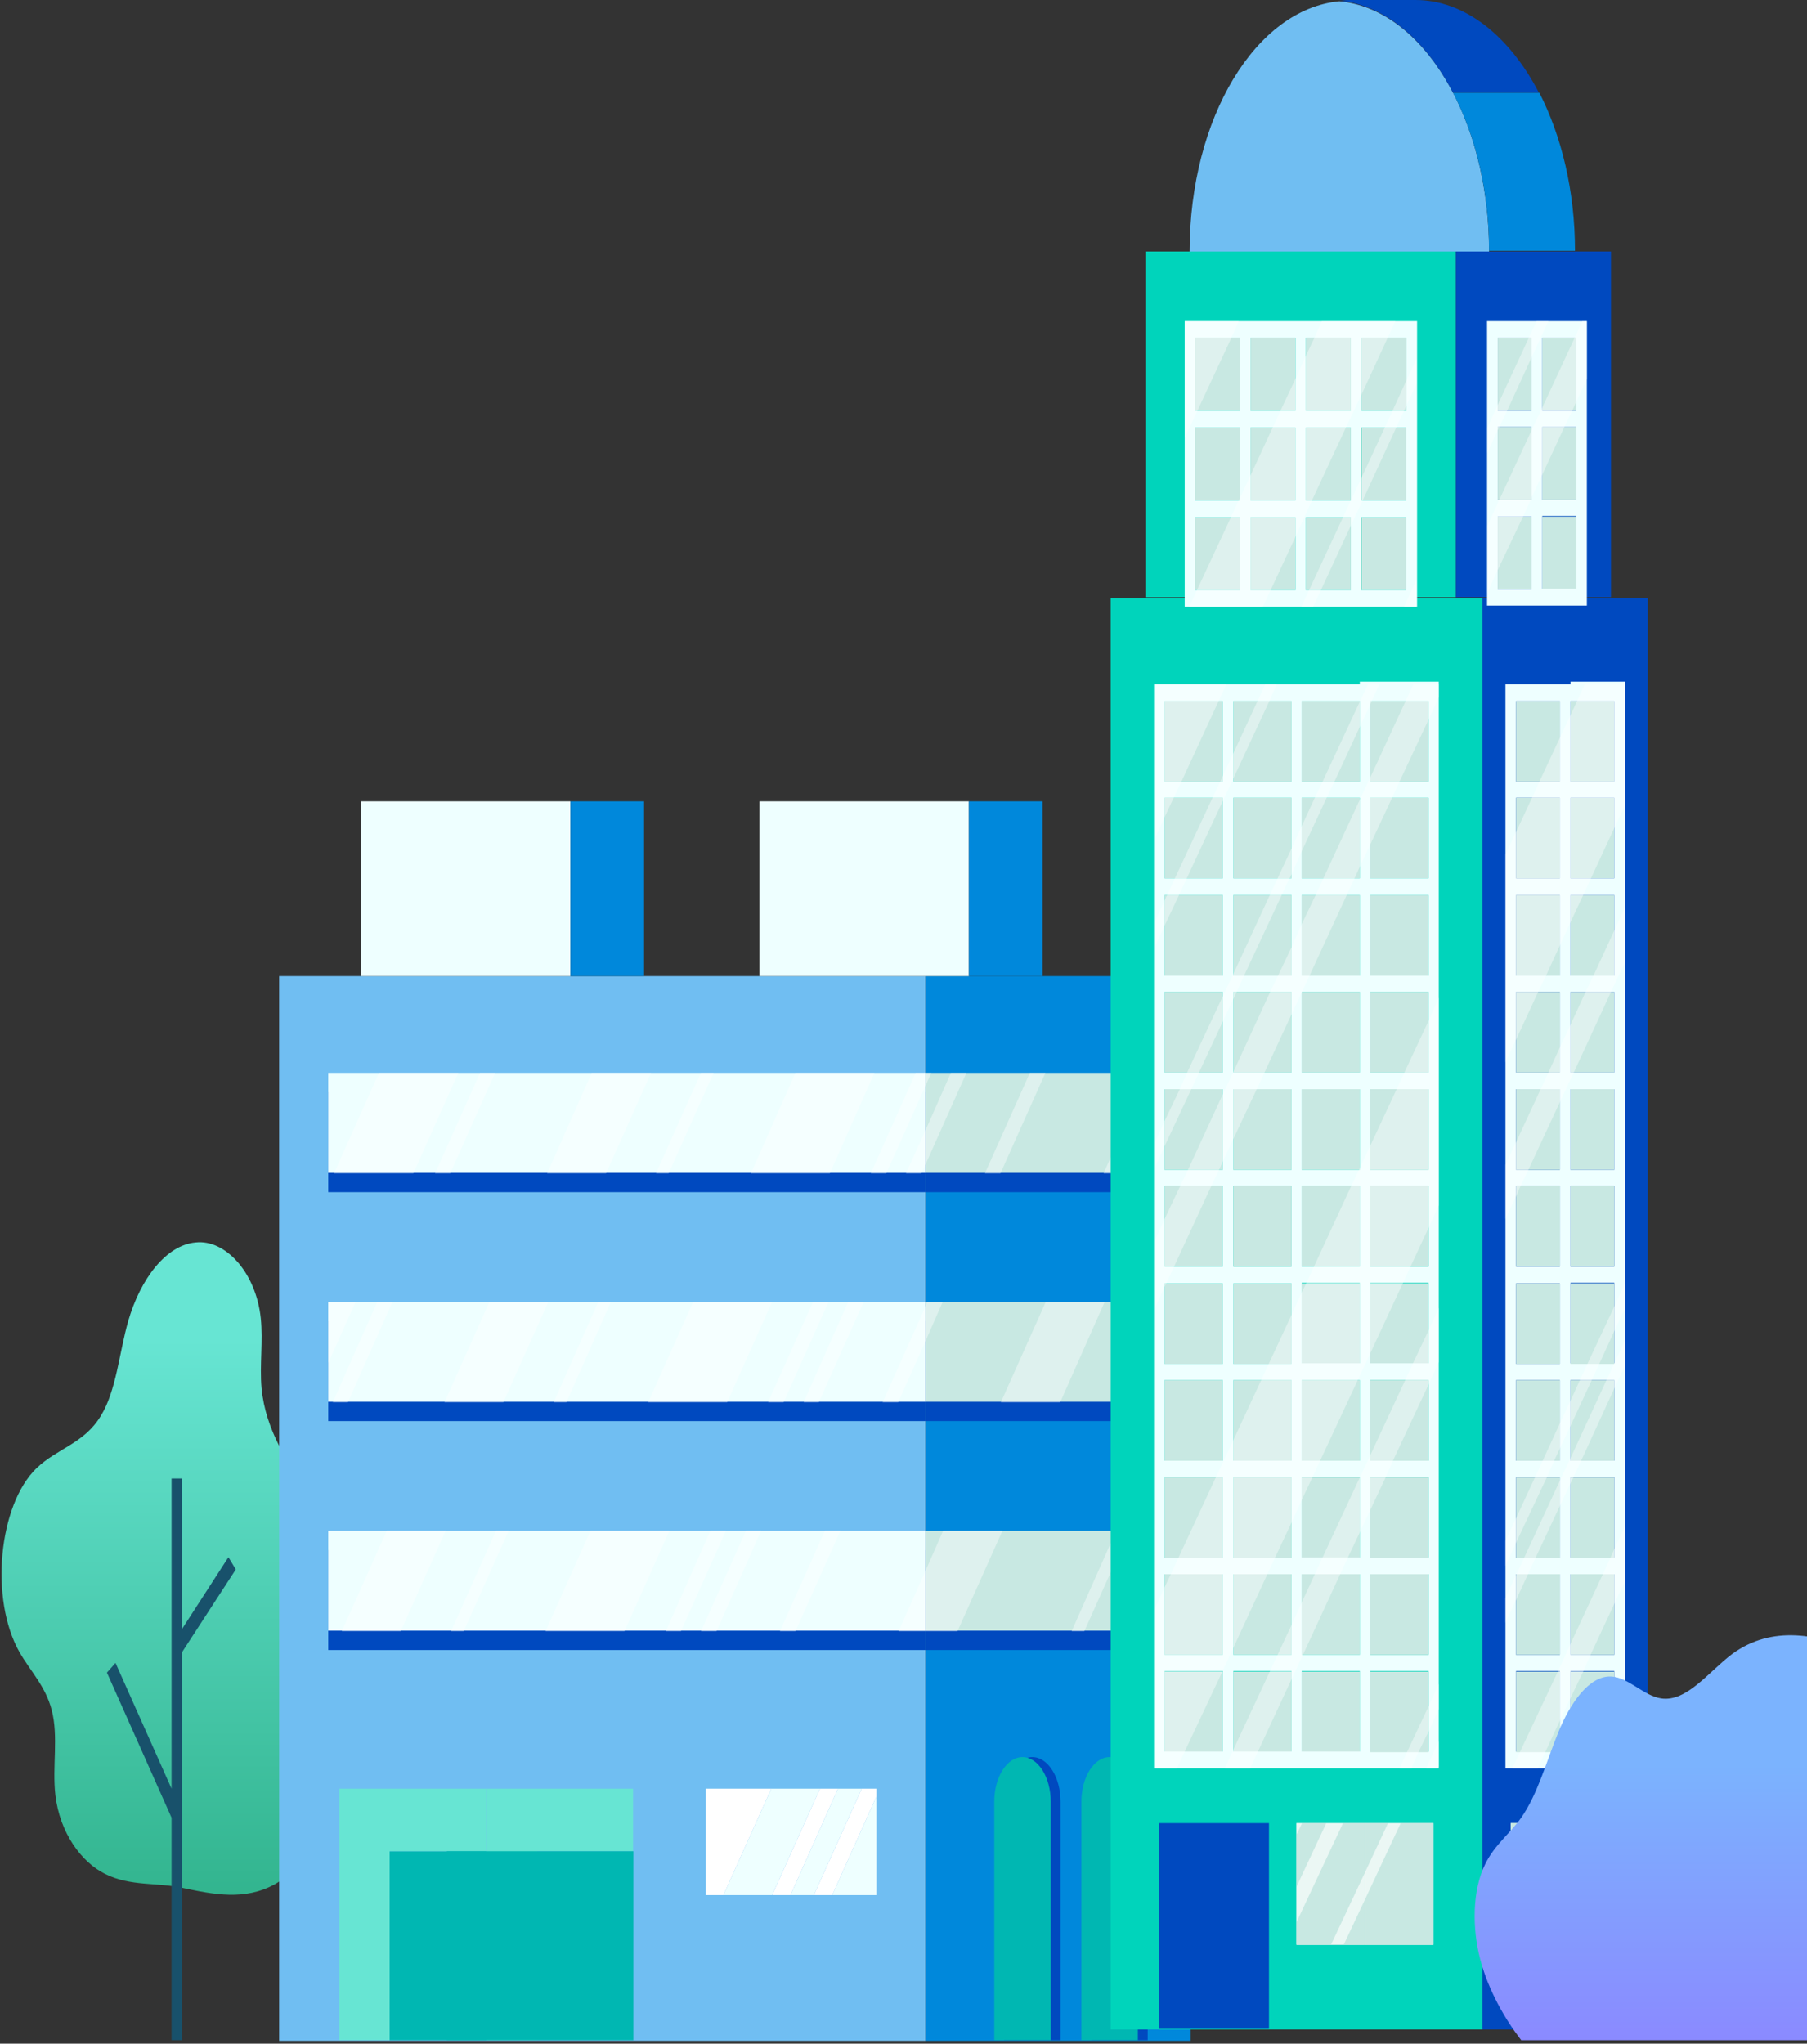<svg width="519" height="587" viewBox="0 0 519 587" fill="none" xmlns="http://www.w3.org/2000/svg">
<rect x="0" y="0" width="519" height="587" fill="#333333" stroke="none"/>
<path d="M30.121 538.21C23.423 534.876 17.195 526.54 15.903 515.611C14.963 507.461 16.843 498.755 14.845 491.161C13.083 484.307 8.735 480.047 5.563 474.49C-3.015 459.301 -0.43 432.256 10.498 421.698C16.49 415.956 24.128 414.659 28.946 406.694C33.411 399.47 34.233 388.541 36.818 379.465C40.343 367.24 47.746 357.608 56.206 356.867C64.666 355.94 73.479 365.387 74.889 378.539C75.594 385.207 74.537 392.061 75.124 398.729C76.299 410.955 82.762 420.031 88.284 428.922C93.807 437.814 98.977 449.854 96.862 461.709C95.335 470.044 90.282 476.712 89.93 485.418C89.695 492.643 92.75 499.126 93.807 506.164C95.922 521.168 88.167 535.987 79.002 541.174C70.307 545.99 61.376 544.137 52.564 542.285C45.279 540.618 37.406 541.915 30.121 538.21Z" fill="url(#paint0_linear)"/>
<path d="M67.722 450.78L65.606 447.26L52.329 467.821V424.662H49.274V513.759L33.176 477.639L30.708 480.417L49.274 522.095V586H52.329V474.49L67.722 450.78Z" fill="#18516B"/>
<path d="M265.831 280.365H80.177V586.185H265.831V280.365Z" fill="#70BEF2"/>
<path d="M341.973 280.365H265.831V586.185H341.973V280.365Z" fill="#0088DB"/>
<path d="M265.831 313.707H94.277V342.418H265.831V313.707Z" fill="#0049BF"/>
<path d="M326.815 313.707H265.831V342.418H326.815V313.707Z" fill="#0049BF"/>
<path d="M265.831 379.465H94.277V408.176H265.831V379.465Z" fill="#0049BF"/>
<path d="M326.815 379.465H265.831V408.176H326.815V379.465Z" fill="#0049BF"/>
<path d="M265.831 445.223H94.277V473.934H265.831V445.223Z" fill="#0049BF"/>
<path d="M326.815 445.223H265.831V473.934H326.815V445.223Z" fill="#0049BF"/>
<path d="M265.831 308.15H94.277V336.861H265.831V308.15Z" fill="#EEFFFF"/>
<path d="M326.815 308.15H265.831V336.861H326.815V308.15Z" fill="#C8E8E2"/>
<path d="M265.831 373.908H94.277V402.619H265.831V373.908Z" fill="#EEFFFF"/>
<path d="M326.815 373.908H265.831V402.619H326.815V373.908Z" fill="#C8E8E2"/>
<path d="M265.831 439.666H94.277V468.377H265.831V439.666Z" fill="#EEFFFF"/>
<path d="M326.815 439.666H265.831V468.377H326.815V439.666Z" fill="#C8E8E2"/>
<path d="M296.499 504.683C292.034 504.683 288.391 510.425 288.391 517.464V586H304.607V517.464C304.607 510.425 300.964 504.683 296.499 504.683Z" fill="#0049BF"/>
<path d="M321.527 504.683C317.062 504.683 313.42 510.425 313.42 517.464V586H329.635V517.464C329.635 510.425 325.992 504.683 321.527 504.683Z" fill="#0049BF"/>
<path d="M293.679 504.683C289.214 504.683 285.571 510.425 285.571 517.464V586H301.787V517.464C301.787 510.425 298.144 504.683 293.679 504.683Z" fill="#00B7B2"/>
<path d="M318.707 504.683C314.242 504.683 310.599 510.425 310.599 517.464V586H326.815V517.464C326.815 510.425 323.172 504.683 318.707 504.683Z" fill="#00B7B2"/>
<path d="M163.839 230.167H103.677V280.365H163.839V230.167Z" fill="#EEFFFF"/>
<path d="M184.989 230.167H163.839V280.365H184.989V230.167Z" fill="#0088DB"/>
<path d="M278.286 230.167H218.125V280.365H278.286V230.167Z" fill="#EEFFFF"/>
<path d="M299.437 230.167H278.286V280.365H299.437V230.167Z" fill="#0088DB"/>
<path d="M139.633 531.727H111.903V586H139.633V531.727Z" fill="#00B7B2"/>
<path d="M139.633 531.727V513.759H97.45V586H111.902V531.727H139.633Z" fill="#67E5D3"/>
<path d="M139.633 513.759V531.727V586H154.204V531.727H181.817V513.759H139.633Z" fill="#67E5D3"/>
<path d="M181.934 531.727H128.353V586H181.934V531.727Z" fill="#00B7B2"/>
<g opacity="0.63">
<path opacity="0.63" d="M174.061 337.047L186.987 308.15H169.949L157.141 337.047H174.061Z" fill="white"/>
<path opacity="0.63" d="M157.494 373.908H140.573L127.648 402.804H144.568L157.494 373.908Z" fill="white"/>
<path opacity="0.63" d="M111.08 439.666L98.155 468.562H115.075L128 439.666H111.08Z" fill="white"/>
<path opacity="0.63" d="M326.815 337.047V315.004L316.945 337.047H326.815Z" fill="white"/>
<path opacity="0.63" d="M287.452 402.804H304.489L317.297 373.908H300.377L287.452 402.804Z" fill="white"/>
<path opacity="0.63" d="M265.831 451.15L258.076 468.562H265.831V451.15Z" fill="white"/>
<path opacity="0.63" d="M270.884 439.666L265.831 451.15V468.562H274.996L287.921 439.666H270.884Z" fill="white"/>
<path opacity="0.63" d="M192.039 337.047L204.965 308.15H201.322L188.397 337.047H192.039Z" fill="white"/>
<path opacity="0.63" d="M171.829 373.908L159.021 402.804H162.664L175.471 373.908H171.829Z" fill="white"/>
<path opacity="0.63" d="M142.453 439.666L129.528 468.562H133.17L146.096 439.666H142.453Z" fill="white"/>
<path opacity="0.63" d="M320.587 439.666L307.779 468.562H311.422L324.347 439.666H320.587Z" fill="white"/>
<path opacity="0.63" d="M238.335 337.047L251.143 308.15H228.465L215.657 337.047H238.335Z" fill="white"/>
<path opacity="0.63" d="M199.089 373.908L186.164 402.804H208.842L221.767 373.908H199.089Z" fill="white"/>
<path opacity="0.63" d="M169.596 439.666L156.671 468.562H179.349L192.274 439.666H169.596Z" fill="white"/>
<path opacity="0.63" d="M254.551 337.047L265.831 311.855V308.15H263.011L250.086 337.047H254.551Z" fill="white"/>
<path opacity="0.63" d="M265.831 311.855L267.476 308.15H265.831V311.855Z" fill="white"/>
<path opacity="0.63" d="M233.518 373.908L220.593 402.804H225.058L237.983 373.908H233.518Z" fill="white"/>
<path opacity="0.63" d="M204.025 439.666L191.217 468.562H195.564L208.49 439.666H204.025Z" fill="white"/>
<path opacity="0.63" d="M264.656 337.047L265.831 334.453V324.636L260.191 337.047H264.656Z" fill="white"/>
<path opacity="0.63" d="M265.831 334.453L277.581 308.15H273.116L265.831 324.636V334.453Z" fill="white"/>
<path opacity="0.63" d="M243.623 373.908L230.815 402.804H235.163L248.088 373.908H243.623Z" fill="white"/>
<path opacity="0.63" d="M214.247 439.666L201.322 468.562H205.787L218.595 439.666H214.247Z" fill="white"/>
<path opacity="0.63" d="M287.334 337.047L300.259 308.15H295.794L282.869 337.047H287.334Z" fill="white"/>
<path opacity="0.63" d="M265.831 375.205L253.493 402.804H257.958L265.831 385.207V375.205Z" fill="white"/>
<path opacity="0.63" d="M265.831 385.207L270.766 373.908H266.301L265.831 375.205V385.207Z" fill="white"/>
<path opacity="0.63" d="M236.925 439.666L224 468.562H228.465L241.39 439.666H236.925Z" fill="white"/>
<path opacity="0.63" d="M129.293 337.047L142.218 308.15H137.871L124.945 337.047H129.293Z" fill="white"/>
<path opacity="0.63" d="M108.377 373.908L95.57 402.804H99.917L112.725 373.908H108.377Z" fill="white"/>
<path opacity="0.63" d="M131.643 308.15H108.847L95.922 337.047H118.718L131.643 308.15Z" fill="white"/>
<path opacity="0.63" d="M94.277 373.908V391.505L102.15 373.908H94.277Z" fill="white"/>
</g>
<path d="M221.533 513.759L207.785 544.323H221.768L235.515 513.759H221.533Z" fill="#EEFFFF"/>
<path d="M240.685 513.759L227.055 544.323H233.753L247.501 513.759H240.685Z" fill="#EEFFFF"/>
<path d="M251.731 515.982L239.04 544.323H251.731V515.982Z" fill="#EEFFFF"/>
<path d="M202.732 513.759V544.323H207.785L221.532 513.759H202.732Z" fill="white"/>
<path d="M235.515 513.759L221.767 544.323H227.055L240.685 513.759H235.515Z" fill="white"/>
<path d="M251.731 513.759H247.501L233.753 544.323H239.04L251.731 515.982V513.759Z" fill="white"/>
<path d="M425.927 171.896H319V582.929H425.927V171.896Z" fill="#00D4BB"/>
<path d="M473.281 171.896H425.81V582.929H473.281V171.896Z" fill="#0049BF"/>
<path d="M418.172 72.241H328.988V171.526H418.172V72.241Z" fill="#00D4BB"/>
<path d="M462.706 72.241H418.172V171.526H462.706V72.241Z" fill="#0049BF"/>
<path d="M364.474 523.654H332.983V582.743H364.474V523.654Z" fill="#0049BF"/>
<path d="M391.969 523.654H372.346V558.663H391.969V523.654Z" fill="#C8E8E2"/>
<path d="M411.709 523.654H392.087V558.663H411.709V523.654Z" fill="#C8E8E2"/>
<path d="M449.545 523.654H433.918V558.663H449.545V523.654Z" fill="#C8E8E2"/>
<path d="M465.173 523.654H449.545V558.663H465.173V523.654Z" fill="#C8E8E2"/>
<path d="M384.684 0.37C360.713 2.593 341.678 33.898 341.678 72.241H427.69C427.69 33.898 408.655 2.593 384.684 0.37Z" fill="#70BEF2"/>
<path d="M372.111 97.062H359.186V117.994H372.111V97.062Z" fill="#C8E8E2"/>
<path d="M387.974 97.062H375.049V117.994H387.974V97.062Z" fill="#C8E8E2"/>
<path d="M356.131 122.81H343.206V143.741H356.131V122.81Z" fill="#C8E8E2"/>
<path d="M403.954 97.062H391.029V117.994H403.954V97.062Z" fill="#C8E8E2"/>
<path d="M356.131 97.062H343.206V117.994H356.131V97.062Z" fill="#C8E8E2"/>
<path d="M356.131 148.557H343.206V169.488H356.131V148.557Z" fill="#C8E8E2"/>
<path d="M372.111 122.81H359.186V143.741H372.111V122.81Z" fill="#C8E8E2"/>
<path d="M387.974 122.81H375.049V143.741H387.974V122.81Z" fill="#C8E8E2"/>
<path d="M403.954 148.557H391.029V169.488H403.954V148.557Z" fill="#C8E8E2"/>
<path d="M387.974 148.557H375.049V169.488H387.974V148.557Z" fill="#C8E8E2"/>
<path d="M403.954 122.81H391.029V143.741H403.954V122.81Z" fill="#C8E8E2"/>
<path d="M372.111 148.557H359.186V169.488H372.111V148.557Z" fill="#C8E8E2"/>
<path d="M359.186 174.304H372.111H375.166H388.092H391.147H407.01V148.557V143.741V122.81V117.994V92.246H391.147H388.092H375.166H372.111H359.186H356.131H340.268V117.994V122.81V143.741V148.557V174.304H356.131H359.186ZM343.205 97.062H356.131V117.994H343.205V97.062ZM359.186 97.062H372.111V117.994H359.186V97.062ZM375.049 97.062H387.974V117.994H375.049V97.062ZM391.029 97.062H403.954V117.994H391.029V97.062ZM403.837 169.488H390.912V148.557H403.837V169.488ZM387.974 169.488H375.049V148.557H387.974V169.488ZM372.111 169.488H359.186V148.557H372.111V169.488ZM359.186 122.81H372.111V143.741H359.186V122.81ZM387.974 143.741H375.049V122.81H387.974V143.741ZM403.837 143.741H390.912V122.81H403.837V143.741ZM343.205 122.81H356.131V143.741H343.205V122.81ZM343.205 148.557H356.131V169.488H343.205V148.557Z" fill="#EEFFFF"/>
<path d="M351.196 312.859H334.51V336.013H351.196V312.859Z" fill="#C8E8E2"/>
<path d="M351.196 229.133H334.51V252.288H351.196V229.133Z" fill="#C8E8E2"/>
<path d="M390.559 201.348H373.874V224.503H390.559V201.348Z" fill="#C8E8E2"/>
<path d="M351.196 257.104H334.51V280.258H351.196V257.104Z" fill="#C8E8E2"/>
<path d="M351.196 201.348H334.51V224.503H351.196V201.348Z" fill="#C8E8E2"/>
<path d="M370.936 201.348H354.251V224.503H370.936V201.348Z" fill="#C8E8E2"/>
<path d="M351.196 284.889H334.51V308.043H351.196V284.889Z" fill="#C8E8E2"/>
<path d="M351.196 340.644H334.51V363.798H351.196V340.644Z" fill="#C8E8E2"/>
<path d="M351.196 424.369H334.51V447.523H351.196V424.369Z" fill="#C8E8E2"/>
<path d="M351.196 480.124H334.51V503.278H351.196V480.124Z" fill="#C8E8E2"/>
<path d="M351.196 452.154H334.51V475.308H351.196V452.154Z" fill="#C8E8E2"/>
<path d="M351.196 396.399H334.51V419.553H351.196V396.399Z" fill="#C8E8E2"/>
<path d="M351.196 368.614H334.51V391.768H351.196V368.614Z" fill="#C8E8E2"/>
<path d="M390.559 424.369H373.874V447.523H390.559V424.369Z" fill="#C8E8E2"/>
<path d="M370.936 452.154H354.251V475.308H370.936V452.154Z" fill="#C8E8E2"/>
<path d="M370.936 424.369H354.251V447.523H370.936V424.369Z" fill="#C8E8E2"/>
<path d="M390.559 452.154H373.874V475.308H390.559V452.154Z" fill="#C8E8E2"/>
<path d="M370.936 368.614H354.251V391.768H370.936V368.614Z" fill="#C8E8E2"/>
<path d="M370.936 396.399H354.251V419.553H370.936V396.399Z" fill="#C8E8E2"/>
<path d="M370.936 480.124H354.251V503.278H370.936V480.124Z" fill="#C8E8E2"/>
<path d="M390.559 396.399H373.874V419.553H390.559V396.399Z" fill="#C8E8E2"/>
<path d="M390.559 229.133H373.874V252.288H390.559V229.133Z" fill="#C8E8E2"/>
<path d="M390.559 257.104H373.874V280.258H390.559V257.104Z" fill="#C8E8E2"/>
<path d="M390.559 312.859H373.874V336.013H390.559V312.859Z" fill="#C8E8E2"/>
<path d="M390.559 284.889H373.874V308.043H390.559V284.889Z" fill="#C8E8E2"/>
<path d="M390.559 368.614H373.874V391.768H390.559V368.614Z" fill="#C8E8E2"/>
<path d="M390.559 340.644H373.874V363.798H390.559V340.644Z" fill="#C8E8E2"/>
<path d="M410.3 368.614H393.614V391.768H410.3V368.614Z" fill="#C8E8E2"/>
<path d="M410.3 284.889H393.614V308.043H410.3V284.889Z" fill="#C8E8E2"/>
<path d="M370.936 312.859H354.251V336.013H370.936V312.859Z" fill="#C8E8E2"/>
<path d="M410.3 229.133H393.614V252.288H410.3V229.133Z" fill="#C8E8E2"/>
<path d="M410.3 257.104H393.614V280.258H410.3V257.104Z" fill="#C8E8E2"/>
<path d="M390.559 480.124H373.874V503.278H390.559V480.124Z" fill="#C8E8E2"/>
<path d="M370.936 284.889H354.251V308.043H370.936V284.889Z" fill="#C8E8E2"/>
<path d="M370.936 229.133H354.251V252.288H370.936V229.133Z" fill="#C8E8E2"/>
<path d="M370.936 257.104H354.251V280.258H370.936V257.104Z" fill="#C8E8E2"/>
<path d="M410.3 201.348H393.614V224.503H410.3V201.348Z" fill="#C8E8E2"/>
<path d="M390.559 196.532H373.874H370.819H354.133H351.078H331.455V224.317V229.133V252.288V257.104V280.258V285.074V308.228V313.044V336.198V341.014V364.168V368.984V392.139V396.955V420.109V424.925V448.079V452.895V475.308V480.124V507.909H351.078H354.133H370.819H373.874H390.559H393.614H413.237V480.124V475.308V452.154V447.338V424.184V419.368V396.214V391.398V368.244V363.427V340.273V335.457V312.303V307.487V284.333V279.517V256.363V251.547V228.392V223.576V195.791H393.614H390.559V196.532ZM410.3 503.093H393.614V479.939H410.3V503.093ZM390.559 503.093H373.874V479.939H390.559V503.093ZM370.936 503.093H354.251V479.939H370.936V503.093ZM351.196 503.093H334.51V479.939H351.196V503.093ZM334.51 201.348H351.196V224.503H334.51V201.348ZM354.251 201.348H370.936V224.503H354.251V201.348ZM373.874 201.348H390.559V224.503H373.874V201.348ZM390.559 252.288H373.874V229.133H390.559V252.288ZM390.559 280.258H373.874V257.104H390.559V280.258ZM390.559 308.043H373.874V284.889H390.559V308.043ZM390.559 336.013H373.874V312.859H390.559V336.013ZM390.559 363.798H373.874V340.644H390.559V363.798ZM390.559 391.583H373.874V368.429H390.559V391.583ZM390.559 419.553H373.874V396.399H390.559V419.553ZM390.559 447.338H373.874V424.184H390.559V447.338ZM390.559 475.308H373.874V452.154H390.559V475.308ZM354.251 452.154H370.936V475.308H354.251V452.154ZM354.251 424.369H370.936V447.523H354.251V424.369ZM354.251 396.399H370.936V419.553H354.251V396.399ZM354.251 368.614H370.936V391.768H354.251V368.614ZM354.251 340.644H370.936V363.798H354.251V340.644ZM354.251 312.859H370.936V336.013H354.251V312.859ZM354.251 284.889H370.936V308.043H354.251V284.889ZM354.251 257.104H370.936V280.258H354.251V257.104ZM354.251 229.133H370.936V252.288H354.251V229.133ZM334.51 229.133H351.196V252.288H334.51V229.133ZM334.51 257.104H351.196V280.258H334.51V257.104ZM334.51 284.889H351.196V308.043H334.51V284.889ZM334.51 312.859H351.196V336.013H334.51V312.859ZM334.51 340.644H351.196V363.798H334.51V340.644ZM334.51 368.614H351.196V391.768H334.51V368.614ZM334.51 396.399H351.196V419.553H334.51V396.399ZM334.51 424.369H351.196V447.523H334.51V424.369ZM334.51 452.154H351.196V475.308H334.51V452.154ZM410.3 475.308H393.614V452.154H410.3V475.308ZM410.3 447.338H393.614V424.184H410.3V447.338ZM410.3 419.553H393.614V396.399H410.3V419.553ZM410.3 391.583H393.614V368.429H410.3V391.583ZM410.3 363.798H393.614V340.644H410.3V363.798ZM410.3 336.013H393.614V312.859H410.3V336.013ZM410.3 308.043H393.614V284.889H410.3V308.043ZM410.3 280.258H393.614V257.104H410.3V280.258ZM410.3 252.288H393.614V229.133H410.3V252.288ZM410.3 224.503H393.614V201.348H410.3V224.503Z" fill="#EEFFFF"/>
<path d="M410.3 452.154H393.614V475.308H410.3V452.154Z" fill="#C8E8E2"/>
<path d="M410.3 424.369H393.614V447.523H410.3V424.369Z" fill="#C8E8E2"/>
<path d="M410.3 480.124H393.614V503.278H410.3V480.124Z" fill="#C8E8E2"/>
<path d="M410.3 312.859H393.614V336.013H410.3V312.859Z" fill="#C8E8E2"/>
<path d="M370.936 340.644H354.251V363.798H370.936V340.644Z" fill="#C8E8E2"/>
<path d="M410.3 340.644H393.614V363.798H410.3V340.644Z" fill="#C8E8E2"/>
<path d="M410.3 396.399H393.614V419.553H410.3V396.399Z" fill="#C8E8E2"/>
<path d="M463.646 312.859H451.073V336.013H463.646V312.859Z" fill="#C8E8E2"/>
<path d="M463.646 257.104H451.073V280.258H463.646V257.104Z" fill="#C8E8E2"/>
<path d="M463.646 284.889H451.073V308.043H463.646V284.889Z" fill="#C8E8E2"/>
<path d="M463.646 229.133H451.073V252.288H463.646V229.133Z" fill="#C8E8E2"/>
<path d="M463.646 201.348H451.073V224.503H463.646V201.348Z" fill="#C8E8E2"/>
<path d="M451.073 196.532H448.018H432.39V224.317V229.133V252.288V257.104V280.258V285.074V308.228V313.044V336.198V341.014V364.168V368.984V392.139V396.955V420.109V424.925V448.079V452.895V475.308V480.124V507.909H448.018H451.073H466.701V480.124V475.308V452.154V447.338V424.184V419.368V396.214V391.398V368.244V363.427V340.273V335.457V312.303V307.487V284.333V279.517V256.363V251.547V228.392V223.576V195.791H451.073V196.532ZM463.646 503.093H451.073V479.939H463.646V503.093ZM448.018 503.093H435.445V479.939H448.018V503.093ZM435.445 201.348H448.018V224.503H435.445V201.348ZM435.445 229.133H448.018V252.288H435.445V229.133ZM435.445 257.104H448.018V280.258H435.445V257.104ZM435.445 284.889H448.018V308.043H435.445V284.889ZM435.445 312.859H448.018V336.013H435.445V312.859ZM435.445 340.644H448.018V363.798H435.445V340.644ZM435.445 368.614H448.018V391.768H435.445V368.614ZM435.445 396.399H448.018V419.553H435.445V396.399ZM435.445 424.369H448.018V447.523H435.445V424.369ZM435.445 452.154H448.018V475.308H435.445V452.154ZM463.646 475.308H451.073V452.154H463.646V475.308ZM463.646 447.338H451.073V424.184H463.646V447.338ZM463.646 419.553H451.073V396.399H463.646V419.553ZM463.646 391.583H451.073V368.429H463.646V391.583ZM463.646 363.798H451.073V340.644H463.646V363.798ZM463.646 336.013H451.073V312.859H463.646V336.013ZM463.646 308.043H451.073V284.889H463.646V308.043ZM463.646 280.258H451.073V257.104H463.646V280.258ZM463.646 252.288H451.073V229.133H463.646V252.288ZM463.646 224.503H451.073V201.348H463.646V224.503Z" fill="#EEFFFF"/>
<path d="M463.646 340.644H451.073V363.798H463.646V340.644Z" fill="#C8E8E2"/>
<path d="M463.646 480.124H451.073V503.278H463.646V480.124Z" fill="#C8E8E2"/>
<path d="M448.018 480.124H435.445V503.278H448.018V480.124Z" fill="#C8E8E2"/>
<path d="M463.646 452.154H451.073V475.308H463.646V452.154Z" fill="#C8E8E2"/>
<path d="M463.646 424.369H451.073V447.523H463.646V424.369Z" fill="#C8E8E2"/>
<path d="M463.646 396.399H451.073V419.553H463.646V396.399Z" fill="#C8E8E2"/>
<path d="M463.646 368.614H451.073V391.768H463.646V368.614Z" fill="#C8E8E2"/>
<path d="M448.018 312.859H435.445V336.013H448.018V312.859Z" fill="#C8E8E2"/>
<path d="M448.018 368.614H435.445V391.768H448.018V368.614Z" fill="#C8E8E2"/>
<path d="M448.018 257.104H435.445V280.258H448.018V257.104Z" fill="#C8E8E2"/>
<path d="M448.018 284.889H435.445V308.043H448.018V284.889Z" fill="#C8E8E2"/>
<path d="M448.018 340.644H435.445V363.798H448.018V340.644Z" fill="#C8E8E2"/>
<path d="M448.018 452.154H435.445V475.308H448.018V452.154Z" fill="#C8E8E2"/>
<path d="M448.018 396.399H435.445V419.553H448.018V396.399Z" fill="#C8E8E2"/>
<path d="M448.018 424.369H435.445V447.523H448.018V424.369Z" fill="#C8E8E2"/>
<path d="M448.018 229.133H435.445V252.288H448.018V229.133Z" fill="#C8E8E2"/>
<path d="M448.018 201.348H435.445V224.503H448.018V201.348Z" fill="#C8E8E2"/>
<path d="M452.718 97.062H442.965V117.994H452.718V97.062Z" fill="#C8E8E2"/>
<path d="M439.91 97.062H430.157V117.994H439.91V97.062Z" fill="#C8E8E2"/>
<path d="M452.718 148.372H442.965V169.303H452.718V148.372Z" fill="#C8E8E2"/>
<path d="M452.718 122.624H442.965V143.556H452.718V122.624Z" fill="#C8E8E2"/>
<path d="M439.91 148.372H430.157V169.303H439.91V148.372Z" fill="#C8E8E2"/>
<path d="M442.965 173.934H455.773V148.372V143.556V122.624V117.808V92.246H442.965H439.91H427.102V117.808V122.624V143.556V148.372V173.934H439.91H442.965ZM430.157 97.062H439.91V117.994H430.157V97.062ZM442.965 97.062H452.718V117.994H442.965V97.062ZM452.718 169.118H442.965V148.187H452.718V169.118ZM452.718 143.556H442.965V122.624H452.718V143.556ZM430.157 122.624H439.91V143.556H430.157V122.624ZM430.157 148.372H439.91V169.303H430.157V148.372Z" fill="#EEFFFF"/>
<path d="M439.91 122.624H430.157V143.556H439.91V122.624Z" fill="#C8E8E2"/>
<path d="M392.087 523.654H385.741L372.346 552.18V558.478H382.334L392.087 537.732V523.654Z" fill="#C8E8E2"/>
<path d="M373.991 523.654L372.346 526.988V541.992L380.924 523.654H373.991Z" fill="#C8E8E2"/>
<path d="M385.977 558.478H392.087V545.512L385.977 558.478Z" fill="#C8E8E2"/>
<path d="M392.087 558.478H411.71V523.654H402.309L392.087 545.512V558.478Z" fill="#C8E8E2"/>
<path d="M398.667 523.654H392.087V537.732L398.667 523.654Z" fill="#C8E8E2"/>
<path d="M433.918 523.654V528.841L436.385 523.654H433.918Z" fill="#C8E8E2"/>
<path d="M465.173 558.478V556.255L464.116 558.478H465.173Z" fill="#C8E8E2"/>
<path d="M465.173 529.952L451.661 558.478H461.061L465.173 549.957V529.952Z" fill="#C8E8E2"/>
<path opacity="0.63" d="M372.346 523.654V526.988L373.991 523.654H372.346Z" fill="white"/>
<path opacity="0.63" d="M380.924 523.654L372.346 541.992V552.18L385.741 523.654H380.924Z" fill="white"/>
<path opacity="0.63" d="M392.087 545.512V537.732L382.334 558.478H385.977L392.087 545.512Z" fill="white"/>
<path opacity="0.63" d="M392.087 545.512L402.309 523.654H398.667L392.087 537.732V545.512Z" fill="white"/>
<path opacity="0.63" d="M449.546 558.478V523.654H436.385L433.918 528.841V558.478H449.546Z" fill="white"/>
<path opacity="0.63" d="M465.173 523.654H449.546V558.478H451.661L465.173 529.952V523.654Z" fill="white"/>
<path opacity="0.63" d="M465.173 556.255V549.957L461.061 558.478H464.116L465.173 556.255Z" fill="white"/>
<g opacity="0.63">
<path opacity="0.63" d="M353.546 148.557L343.793 169.488L341.56 174.304H356.131H359.186H362.711L364.944 169.488L372.111 154.114L376.811 143.741L386.564 122.81L391.029 113.363L398.549 97.062L400.782 92.246H391.029H387.974H379.631L377.516 97.062L375.049 102.249L372.111 108.732L367.764 117.994L365.531 122.81L359.186 136.517L356.131 143L355.778 143.741L353.546 148.557Z" fill="white"/>
<path opacity="0.63" d="M337.095 229.133L339.328 224.503L350.021 201.348L352.253 196.532H351.196H331.573V224.503V229.133V241.174L334.51 234.69L337.095 229.133Z" fill="white"/>
<path opacity="0.63" d="M353.663 97.062L355.778 92.246H340.268V117.994V122.81V125.773L343.91 117.994L353.663 97.062Z" fill="white"/>
<path opacity="0.63" d="M397.727 122.81L391.029 137.258L387.974 143.741L385.741 148.557L375.989 169.488L373.756 174.304H375.049H377.164L379.396 169.488L387.974 150.965L391.382 143.741L401.017 122.81L403.249 117.994L403.837 116.697L406.892 110.214V102.99L403.837 109.473L399.959 117.994L397.727 122.81Z" fill="white"/>
<path opacity="0.63" d="M338.623 257.104L340.855 252.288L351.196 230.06L354.251 223.576L364.591 201.348L366.706 196.532H363.416L361.183 201.348L354.251 216.352L351.196 222.835L350.491 224.503L348.258 229.133L337.448 252.288L335.215 257.104L334.51 258.585L331.573 265.069V272.293L334.51 265.81L338.623 257.104Z" fill="white"/>
<path opacity="0.63" d="M435.445 443.078L444.258 424.369L446.373 419.553L448.018 416.034L451.073 409.55L457.183 396.399L459.416 391.583L463.646 382.321L466.701 375.838V368.614L463.646 375.282L456.008 391.583L453.776 396.399L451.073 402.326L448.018 408.81L443.083 419.553L440.85 424.369L435.445 436.039L432.39 442.522V449.746L435.445 443.078Z" fill="white"/>
<path opacity="0.63" d="M410.3 490.127L404.189 503.093L401.957 507.909H405.364L407.479 503.093L410.3 497.351L413.237 490.868V483.644L410.3 490.127Z" fill="white"/>
<path opacity="0.63" d="M435.445 459.563L438.853 452.154L441.085 447.338L448.018 432.519L451.073 426.036L451.895 424.369L454.128 419.553L463.646 398.807L466.701 392.324V391.583V385.1L463.646 391.583L461.413 396.399L451.073 418.812L448.018 425.295L437.795 447.338L435.563 452.154L435.445 452.339L432.39 459.008V466.047L435.445 459.563Z" fill="white"/>
<path opacity="0.63" d="M409.595 507.909H413.002L413.237 507.354V500.13L409.595 507.909Z" fill="white"/>
<path opacity="0.63" d="M403.249 174.304H406.657L406.892 173.563V166.339L403.249 174.304Z" fill="white"/>
<path opacity="0.63" d="M430.157 123.551L430.627 122.624L432.86 117.994L439.91 102.619L444.728 92.246H442.965H441.32L439.088 97.062L430.157 116.326L427.22 122.81V130.034L430.157 123.551Z" fill="white"/>
<path opacity="0.63" d="M342.148 312.859L344.381 308.043L351.196 293.409L354.251 286.926L355.191 284.889L357.306 280.258L368.116 257.104L370.349 252.288L370.936 251.176L373.874 244.508L381.041 229.133L383.274 224.503L390.559 208.758L393.614 202.275L393.967 201.348L396.199 196.532H393.614H392.909L390.559 201.534L379.866 224.503L377.634 229.133L373.874 237.284L370.936 243.767L366.941 252.288L364.709 257.104L354.251 279.702L351.196 286.185L340.973 308.043L338.858 312.859L334.51 321.935L331.573 328.418V335.642L334.51 329.159L342.148 312.859Z" fill="white"/>
<path opacity="0.63" d="M334.98 368.614L337.213 363.798L347.906 340.644L350.138 336.013L351.196 333.605L354.251 327.122L360.948 312.859L363.181 308.043L370.936 291.372L376.106 280.258L386.799 257.104L389.032 252.288L390.559 248.953L393.614 242.47L399.842 229.133L401.957 224.503L410.3 206.72L413.237 200.237V196.532H405.952L403.719 201.348L393.614 223.206L390.559 229.689L380.101 252.288L377.869 257.104L373.874 265.439L370.936 272.108L367.059 280.258L364.826 284.889L354.251 307.858L351.196 314.341L341.208 336.013L338.975 340.644L334.51 350.091L331.573 356.574V363.798V368.614V376.023L334.51 369.54L334.98 368.614Z" fill="white"/>
<path opacity="0.63" d="M430.157 163.746L437.443 148.372L439.675 143.556L439.91 142.815L442.965 136.332L449.31 122.624L451.543 117.994L452.718 115.4L455.773 108.917V92.246H454.481L452.248 97.062L442.965 117.067L439.91 123.551L430.627 143.556L427.22 150.965V170.229L430.157 163.746Z" fill="white"/>
<path opacity="0.63" d="M455.186 196.532L452.953 201.348L451.073 205.424L448.018 211.907L442.143 224.503L440.028 229.133L435.445 238.951L432.39 245.434V305.079L435.445 298.596L441.79 284.889L444.023 280.258L448.018 271.552L451.073 264.883L454.716 257.104L456.948 252.288L463.646 237.839L466.701 231.356V229.133V224.503V196.532H455.186Z" fill="white"/>
<path opacity="0.63" d="M410.3 293.224L403.367 308.043L401.134 312.859L393.614 328.974L390.559 335.457L390.324 336.013L388.092 340.644L377.399 363.798L375.166 368.614L373.874 371.207L370.936 377.69L364.474 391.583L362.241 396.399L354.251 413.626L349.198 424.369L338.505 447.338L336.273 452.154L334.51 455.859L331.573 462.342V475.308V480.124V507.909H338.035L340.268 503.093L351.078 480.124L354.251 473.271L364.003 452.154L366.236 447.338L370.936 437.335L373.874 430.852L376.929 424.369L379.161 419.553L389.972 396.399L393.614 388.619L402.897 368.614L405.129 363.798L410.3 352.684L413.237 346.201V286.556L410.3 293.224Z" fill="white"/>
<path opacity="0.63" d="M410.3 382.136L405.834 391.583L403.602 396.399L393.614 417.886L390.559 424.369L379.866 447.338L377.634 452.154L373.874 460.304L370.936 466.788L366.941 475.308L364.709 480.124L354.251 502.538L351.783 507.909H354.251H359.068L361.301 503.093L370.936 482.347L374.226 475.308L384.919 452.154L387.152 447.338L390.559 440.114L393.614 433.631L397.962 424.369L400.077 419.553L410.3 397.696L413.237 391.212V375.653L410.3 382.136Z" fill="white"/>
<path opacity="0.63" d="M435.445 343.608L436.738 340.644L438.97 336.013L448.018 316.563L452.013 308.043L462.706 284.889L466.701 276.368V260.623L463.646 267.291L457.653 280.258L455.421 284.889L451.073 294.335L448.018 300.819L444.728 308.043L442.495 312.859L435.445 328.048L432.39 334.531V350.091L435.445 343.608Z" fill="white"/>
<path opacity="0.63" d="M462.588 447.338L460.356 452.154L451.073 472.159L447.43 480.124L436.62 503.093L434.388 507.909H441.673L443.905 503.093L448.018 494.202L451.073 487.719L454.716 480.124L456.831 475.308L463.646 460.675L466.701 454.192V452.154V447.338V438.447L463.646 444.93L462.588 447.338Z" fill="white"/>
</g>
<path d="M406.539 0H387.504C386.564 0 385.624 0.185 384.684 0.185C397.844 1.482 409.477 11.485 417.35 26.674H442.025C433.683 10.558 420.875 0 406.539 0Z" fill="#0049BF"/>
<path d="M417.35 26.674C423.812 39.084 427.69 54.829 427.69 72.056H452.365C452.365 54.829 448.488 39.084 442.143 26.674H417.35Z" fill="#0088DB"/>
<path d="M578.036 586H436.915C432.215 579.887 427.514 571.737 425.164 562.846C422.814 553.955 422.814 543.026 426.574 535.431C429.277 529.874 433.625 526.725 436.915 522.095C441.615 515.426 444.2 505.794 447.607 497.459C451.015 489.123 456.42 481.343 462.648 481.528C467.7 481.714 472.048 487.085 477.101 487.826C484.503 488.938 490.849 480.047 497.546 475.045C508.944 466.71 522.339 469.303 534.325 474.675C553.243 483.196 571.808 499.311 581.678 526.17C588.493 544.878 586.143 568.588 578.036 586Z" fill="url(#paint1_linear)"/>
<defs>
<linearGradient id="paint0_linear" x1="48.991" y1="384.542" x2="48.991" y2="578.271" gradientUnits="userSpaceOnUse">
<stop stop-color="#67E5D3"/>
<stop offset="1" stop-color="#27AA80"/>
</linearGradient>
<linearGradient id="paint1_linear" x1="504.544" y1="507.031" x2="504.544" y2="620.16" gradientUnits="userSpaceOnUse">
<stop stop-color="#7BB3FE"/>
<stop offset="1" stop-color="#9178FF"/>
</linearGradient>
</defs>
</svg>
